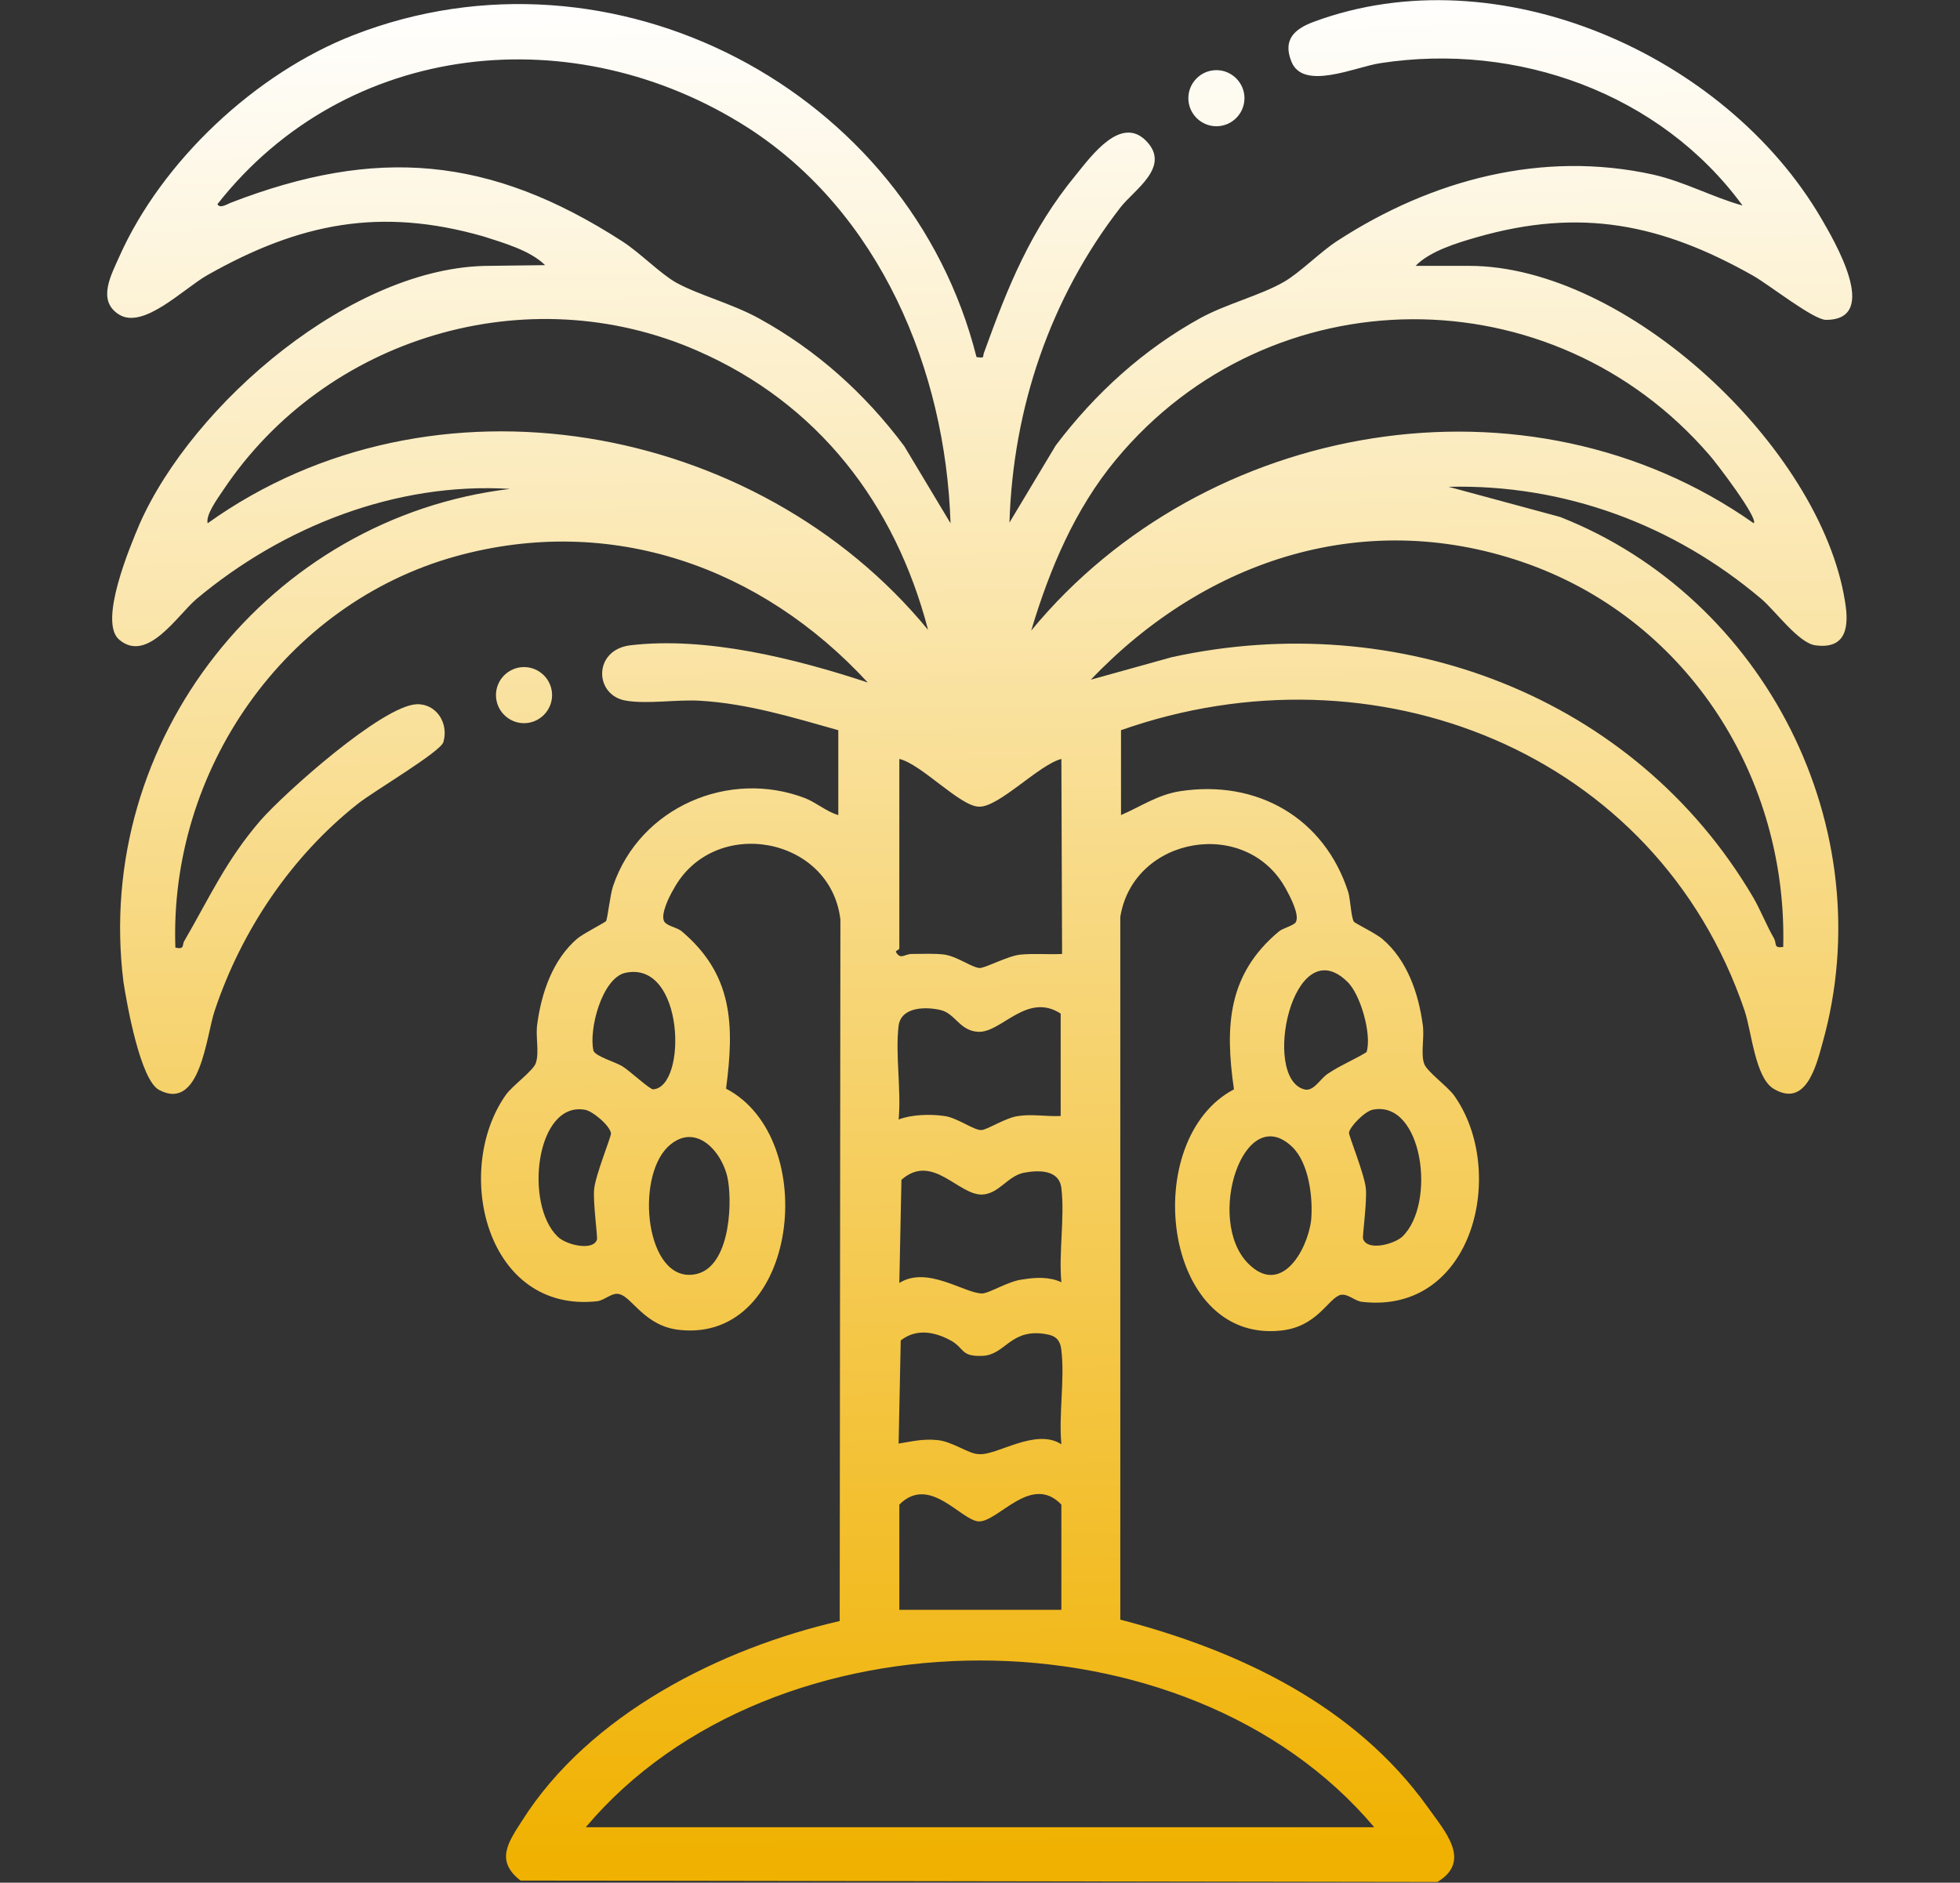 <?xml version="1.0" encoding="utf-8"?>
<!-- Generator: Adobe Illustrator 29.4.0, SVG Export Plug-In . SVG Version: 9.03 Build 0)  -->
<svg version="1.1" id="Layer_1" xmlns="http://www.w3.org/2000/svg" xmlns:xlink="http://www.w3.org/1999/xlink" x="0px" y="0px"
	 viewBox="0 0 279.4 268.4" style="enable-background:new 0 0 279.4 268.4;" xml:space="preserve">
<rect x="0" y="0" width="279.4" height="268.4" fill="#333333" stroke="none"/>
<style type="text/css">
	.st0{fill:url(#SVGID_1_);}
</style>
<linearGradient id="SVGID_1_" gradientUnits="userSpaceOnUse" x1="139.206" y1="-0.72" x2="142.27" y2="264.812">
	<stop  offset="0" style="stop-color:#FFFFFF"/>
	<stop  offset="1" style="stop-color:#F0B100"/>
</linearGradient>
<path class="st0" d="M77.7,37.8c-2.1-2.1-6-3.2-8.8-4.1c-14.7-4.2-26.2-1.9-39.3,5.5c-3.4,1.9-9.2,7.9-12.7,5.6
	c-3.1-2-1-5.7,0.1-8.2C23.1,22.9,36.5,10.4,50.4,5c37-14.4,79.2,7.8,88.8,45.9c1.3,0.2,0.8,0,1.1-0.7c3.4-9.4,6.6-17.4,13.1-25.3
	c2.2-2.7,6.4-8.5,10-4.8s-1.8,7-3.7,9.5c-10,12.9-15.3,28.6-15.8,44.9l6.6-11c5.6-7.4,12.5-13.7,20.7-18.2c3.7-2,8.5-3.2,11.8-5.1
	c2.3-1.3,5.2-4.3,7.7-5.9c13.4-8.7,29.2-12.9,45-9.4c4.4,1,8.4,3.2,12.7,4.4C236.7,13.3,216.3,6,196.8,9c-3.5,0.5-11,4-12.7-0.2
	c-1.3-3.2,0.5-4.7,3.2-5.7c26.2-9.7,58.6,4.6,72.3,28c1.8,3.1,8.6,14.5,0.7,14.5c-1.8,0-8.1-5-10.4-6.3c-13.1-7.4-24.6-9.7-39.3-5.5
	c-2.8,0.8-6.8,2-8.8,4.1h7.6c22.5,0,50.1,25.9,53.6,47.8c0.6,3.5,0.3,6.9-4.2,6.3c-2.4-0.3-5.7-4.9-7.7-6.6
	c-12.5-10.6-28.1-16.4-44.6-16l15.9,4.3c29.2,11.5,46,44.4,37.4,75c-0.9,3.3-2.4,9.3-7,6.5c-2.6-1.6-3.1-8.1-4.1-11.1
	c-12.6-37.1-52.9-52.7-88.9-40v12.1c2.8-1.2,5.2-2.9,8.4-3.4c11-1.7,20.6,3.8,24,14.4c0.3,1,0.4,3.6,0.8,4.2
	c0.1,0.2,3.2,1.7,4.1,2.5c3.5,3,5.1,7.7,5.7,12.1c0.3,1.8-0.3,4.1,0.2,5.6c0.3,1.1,3.4,3.3,4.3,4.6c7.6,10.7,2.8,31.2-13.1,29.4
	c-1.1-0.1-2-1.2-3.1-1c-1.8,0.5-3.3,4.6-8.6,5.1c-16.9,1.7-20.1-27.3-6.6-34.4c-1.3-9-0.9-16.4,6.4-22.5c0.6-0.5,2-0.8,2.4-1.3
	c0.6-1-0.7-3.5-1.3-4.6c-5.5-10.5-21.8-7.8-23.7,3.8v100.2c16.9,4.4,33.4,12.2,43.8,26.7c2.4,3.4,6.4,7.7,1.4,10.7l-130.7-0.2
	c-3.6-2.8-1.8-5.4,0.2-8.5c9.6-15.2,28.3-24.6,45.3-28.5l0.1-100c-1.4-11.9-18.1-14.9-23.8-4.3c-0.6,1-1.9,3.6-1.3,4.6
	c0.4,0.6,1.7,0.8,2.4,1.3c7.4,6.2,7.6,13.4,6.4,22.5c13.6,7.1,10.3,36.2-6.6,34.4c-5-0.5-6.8-4.7-8.6-5.1c-1-0.3-2,0.8-3.1,1
	c-15.9,1.8-20.7-18.6-13.1-29.4c0.9-1.3,4-3.5,4.3-4.6c0.5-1.6-0.1-3.8,0.2-5.6c0.6-4.4,2.2-9.1,5.7-12.1c1-0.8,4-2.3,4.1-2.5
	c0.2-0.3,0.6-3.9,1-5c3.8-11.2,16.5-16.7,27.4-12.5c1.7,0.7,3,1.9,4.7,2.4v-12.1c-6.4-1.8-12.9-3.8-19.7-4.2
	c-3.3-0.2-7.4,0.5-10.5,0c-4.6-0.7-4.8-7.2,0.5-7.9c10.9-1.3,23.6,1.9,33.9,5.3c-15.2-16.5-36.6-24.1-58.7-18
	c-24.5,6.8-40.9,30.6-40,55.8c1.4,0.3,0.9-0.4,1.3-1c3.6-6.2,5.9-11.4,10.8-17.1c3.5-4,17.4-16.4,22.3-16.6c2.8-0.1,4.6,2.7,3.8,5.4
	c-0.4,1.4-10.1,7.1-12.2,8.8c-9.5,7.5-16.6,18.1-20.4,29.5c-1.2,3.5-2,14.4-7.9,11.3c-2.7-1.4-4.6-12.2-5.1-15.4
	c-4.3-34.5,20.8-66.2,55.1-70.3c-16.3-1-32.4,5.4-44.7,15.7c-2.7,2.3-7,9.2-11,5.8c-3-2.5,1.5-13.2,2.9-16.5
	c7.6-17.2,30.4-36.8,49.9-36.8L77.7,37.8L77.7,37.8z M135.5,74.6c-0.7-21.9-10.1-44.3-28.9-56.4C81.9,2.4,49.4,5.7,31,29.1
	c0.3,0.7,1.4,0,1.9-0.2c20.7-8,36.9-6.7,55.8,5.5c2.5,1.6,5.4,4.6,7.7,5.9c3.3,1.8,8,3,11.8,5.1c8.2,4.5,15.1,10.7,20.7,18.2
	L135.5,74.6z M250,74.6c0.7-0.7-5.4-8.7-6.3-9.7c-22.4-26-62.6-25.9-84.6,0.6c-5.9,7.1-9.5,15.7-12.1,24.4
	C171.7,59.9,217.8,51.9,250,74.6z M132.3,89.8c-4.7-18-15.7-32.3-32.9-39.8c-24.2-10.6-53-2-67.6,19.9c-0.8,1.2-2.5,3.5-2.2,4.7
	C61.6,51.7,107.9,60.1,132.3,89.8z M254.2,135c0.6-24-13.4-46.2-36.1-54.5c-23.1-8.4-46.1-0.9-62.6,16.4l11.5-3.2
	c32.3-7.1,66,5.5,82.9,34.2c1.1,1.9,1.9,4,3,5.9C253.3,134.6,252.8,135.2,254.2,135z M151.3,108.2c-3.2,0.8-9,7-11.8,6.8
	c-2.7-0.1-8.2-6.1-11.3-6.8v27c0,0.2-0.5,0.3-0.5,0.5c0.7,1.2,1.2,0.3,2.3,0.3c1.5,0,3.3-0.1,4.7,0.1c1.8,0.3,3.8,1.8,4.9,1.9
	c0.7,0.1,4-1.7,5.8-1.9c2-0.2,4,0,6-0.1L151.3,108.2L151.3,108.2z M89.1,138.7c-3.3,0.8-5.2,8.1-4.5,11.1c0.3,0.8,3.1,1.6,4.1,2.2
	c1,0.6,3.9,3.3,4.4,3.3C98,155,97.6,136.8,89.1,138.7z M192,139.9c-7.7-7.4-12.2,13.7-6.1,15.4c1.4,0.4,2.3-1.6,3.5-2.3
	c1.8-1.2,3.6-1.9,5.4-3C195.6,147.5,193.9,141.6,192,139.9z M151.2,144.5c-4.8-3.1-8.4,2.7-11.7,2.6c-2.7-0.1-3.3-2.6-5.4-3.1
	c-2.1-0.5-5.6-0.5-6,2.2c-0.5,4.1,0.4,9.2,0,13.4c1.8-0.7,4.5-0.8,6.5-0.5c1.8,0.2,4.3,2.1,5.3,2c0.8,0,3.5-1.8,5.3-2
	c1.9-0.3,4,0.1,6,0L151.2,144.5z M79.5,176.3c1.2,1.2,5.1,2.1,5.6,0.4c0.1-0.4-0.6-5.5-0.4-7.2c0.2-2,2.4-7.4,2.4-7.9
	c-0.1-1.1-2.7-3.3-3.8-3.4C76.4,157.1,74.7,171.7,79.5,176.3z M199.9,176.3c4.9-4.7,2.9-19.5-4.2-18.1c-1.1,0.2-3.3,2.4-3.4,3.3
	c0,0.5,2.2,5.9,2.4,7.9c0.2,1.8-0.5,6.8-0.4,7.2C194.9,178.4,198.7,177.4,199.9,176.3z M95.2,163.5c-4.7,4.6-3.1,19.2,3.7,18.2
	c5-0.7,5.5-9.5,4.9-13.3C103.2,164.4,99.2,159.7,95.2,163.5z M184.2,163.5c-6.9-6.6-12.4,10.4-6.3,16.6c4.6,4.7,8.4-1.6,9-6.1
	C187.2,170.8,186.6,165.8,184.2,163.5z M151.3,182.8c-0.4-4.2,0.5-9.3,0-13.4c-0.3-2.7-3.3-2.6-5.4-2.2c-2.3,0.5-3.5,3-5.9,3.1
	c-3.4,0.1-7.1-6-11.5-2.1l-0.3,14.7c4-2.5,9.3,1.5,11.8,1.5c1,0,3.8-1.8,5.8-2C147.6,182.1,149.6,182,151.3,182.8z M151.3,205.9
	c-0.4-4.2,0.5-9.3,0-13.4c-0.2-1.9-1.2-2.2-2.9-2.4c-4.5-0.4-5.2,3.1-8.4,3.2c-3,0.1-2.5-1-4.3-2.1c-2.3-1.3-5-1.9-7.3-0.1
	l-0.3,14.7c1.9-0.3,3.4-0.7,5.5-0.5c2.2,0.2,4.5,2,5.9,2C142,207.6,147.6,203.5,151.3,205.9z M151.3,229.5v-15
	c-4.3-4.5-9,2.5-11.8,2.4c-2.6-0.2-7-6.7-11.3-2.4v15H151.3z M195.9,260.5c-26.7-31.7-85.7-31.7-112.4,0H195.9z M173.4,10
	c2.2,0,4,1.8,4,4s-1.8,4-4,4s-4-1.8-4-4S171.2,10,173.4,10z M74.7,95.1c2.2,0,4,1.8,4,4s-1.8,4-4,4s-4-1.8-4-4S72.5,95.1,74.7,95.1z
	"/>
</svg>
